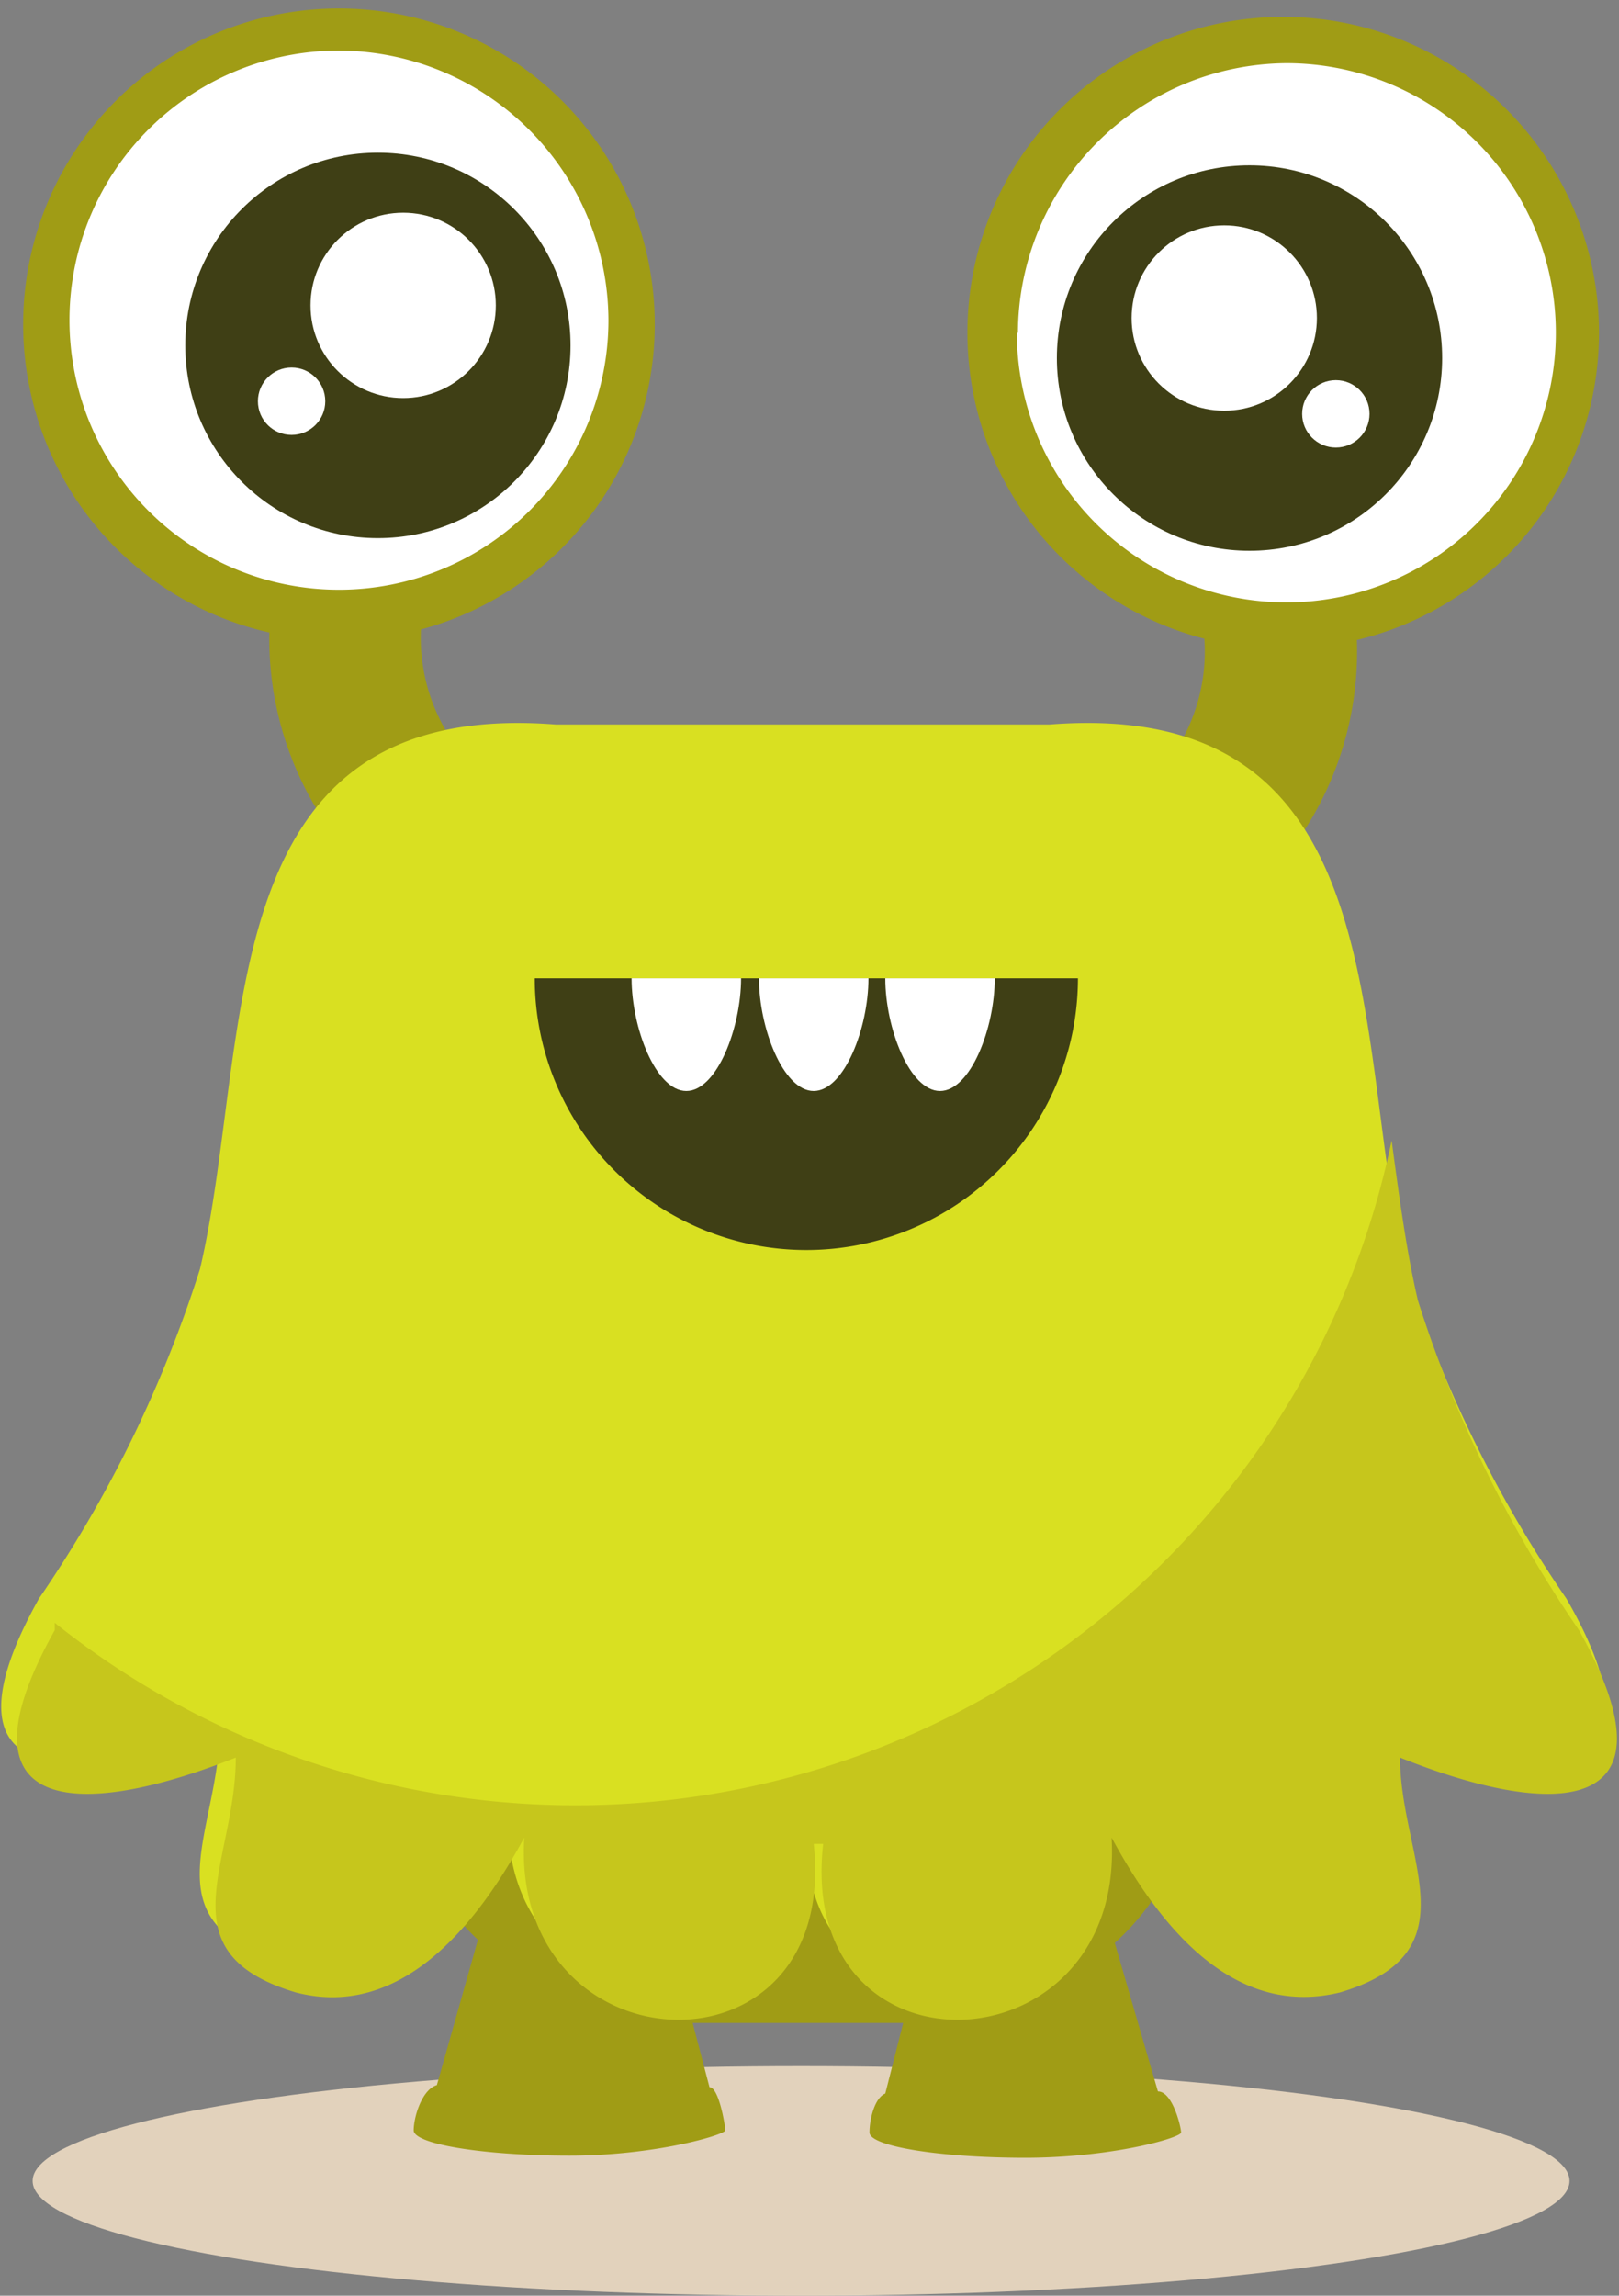<svg id="Capa_1" data-name="Capa 1" xmlns="http://www.w3.org/2000/svg" viewBox="0 0 15.38 21.8"><rect x="0" y="0" width="15.38" height="21.8" fill="#808080" stroke="none"/><title>monstruo30</title><ellipse cx="7.61" cy="20.71" rx="7.3" ry="1.09" fill="#e2d2bc"/><circle cx="3.01" cy="4.18" r="0.32" fill="#fff"/><path d="M18.37,20.4a2.37,2.37,0,0,1-.78,1.84L18,23.65c.14,0,.22.34.22.39s-.66.24-1.48.24-1.48-.11-1.48-.24.05-.33.15-.37l.17-.67h-2l.16.61c.09,0,.15.37.15.41s-.66.24-1.48.24-1.48-.11-1.48-.24.08-.39.22-.43l.39-1.38a2.38,2.38,0,0,1-.75-1.81,3.52,3.52,0,0,1,3.81-4.2A3.52,3.52,0,0,1,18.37,20.4Z" transform="translate(-7 -3.79)" fill="#a09c15"/><path d="M9.56,9.75a3.13,3.13,0,0,0,1.16,2.54.71.71,0,0,0,1-.26.73.73,0,0,0-.26-1A1.74,1.74,0,0,1,11,9.75a.71.71,0,0,0-1.42,0Z" transform="translate(-7 -3.79)" fill="#a09c15"/><circle cx="3.22" cy="3.04" r="2.8" fill="#fff"/><path d="M10.22,9.87a3,3,0,1,1,3-3A3,3,0,0,1,10.22,9.87Zm0-5.6a2.56,2.56,0,1,0,2.56,2.56A2.57,2.57,0,0,0,10.22,4.27Z" transform="translate(-7 -3.79)" fill="#a09c15"/><circle cx="3.59" cy="3.28" r="1.83" fill="#3f3f15"/><circle cx="3.83" cy="2.9" r="0.88" fill="#fff"/><circle cx="2.77" cy="3.81" r="0.32" fill="#fff"/><circle cx="12.45" cy="4.29" r="0.32" fill="#fff"/><path d="M19.89,9.87a3.13,3.13,0,0,1-1.16,2.54.71.71,0,0,1-1-.26.73.73,0,0,1,.26-1,1.74,1.74,0,0,0,.45-1.31.71.71,0,0,1,1.42,0Z" transform="translate(-7 -3.79)" fill="#a09c15"/><circle cx="12.23" cy="3.16" r="2.8" fill="#fff"/><path d="M16.19,6.95a3,3,0,1,1,3,3A3,3,0,0,1,16.19,6.95Zm.47,0a2.56,2.56,0,1,0,2.56-2.56A2.57,2.57,0,0,0,16.67,6.95Z" transform="translate(-7 -3.79)" fill="#a09c15"/><circle cx="11.87" cy="3.4" r="1.83" fill="#3f3f15"/><circle cx="11.63" cy="3.02" r="0.88" fill="#fff"/><circle cx="12.69" cy="3.93" r="0.32" fill="#fff"/><path d="M14.68,21c-.26,2.3,2.87,2.17,2.74-.06.45.83,1.15,1.72,2.17,1.47,1.28-.38.57-1.28.57-2.23,1.47.57,2.75.57,1.72-1.21a11.87,11.87,0,0,1-1.53-3.13c-.51-2.17-.06-5.43-3.38-5.17H12.28c-3.32-.26-2.87,3-3.38,5.17a11.86,11.86,0,0,1-1.53,3.13c-1,1.79.26,1.79,1.72,1.21,0,1-.7,1.85.57,2.23,1,.26,1.72-.64,2.17-1.47-.13,2.23,3,2.36,2.75.06Z" transform="translate(-7 -3.79)" fill="#d9e021"/><path d="M17.24,13.08a2.58,2.58,0,0,1-5.16,0Z" transform="translate(-7 -3.79)" fill="#3f3f15"/><path d="M13,13.08c0,.47.23,1.07.52,1.07s.52-.6.52-1.07Z" transform="translate(-7 -3.79)" fill="#fff"/><path d="M15.41,13.08c0,.47.23,1.07.52,1.07s.52-.6.52-1.07Z" transform="translate(-7 -3.79)" fill="#fff"/><path d="M14.21,13.08c0,.47.23,1.07.52,1.07s.52-.6.52-1.07Z" transform="translate(-7 -3.79)" fill="#fff"/><path d="M22,19.27a11.87,11.87,0,0,1-1.53-3.13c-.11-.47-.18-1-.25-1.52A7.92,7.92,0,0,1,7.52,19.2l0,.07c-1,1.79.26,1.79,1.72,1.21,0,1-.7,1.85.57,2.23,1,.26,1.72-.64,2.17-1.47-.13,2.23,3,2.36,2.75.06h.09c-.26,2.3,2.87,2.17,2.74-.06.45.83,1.15,1.72,2.17,1.47,1.28-.38.57-1.28.57-2.23C21.75,21.06,23,21.06,22,19.27Z" transform="translate(-7 -3.79)" fill="#c6c61c"/></svg>